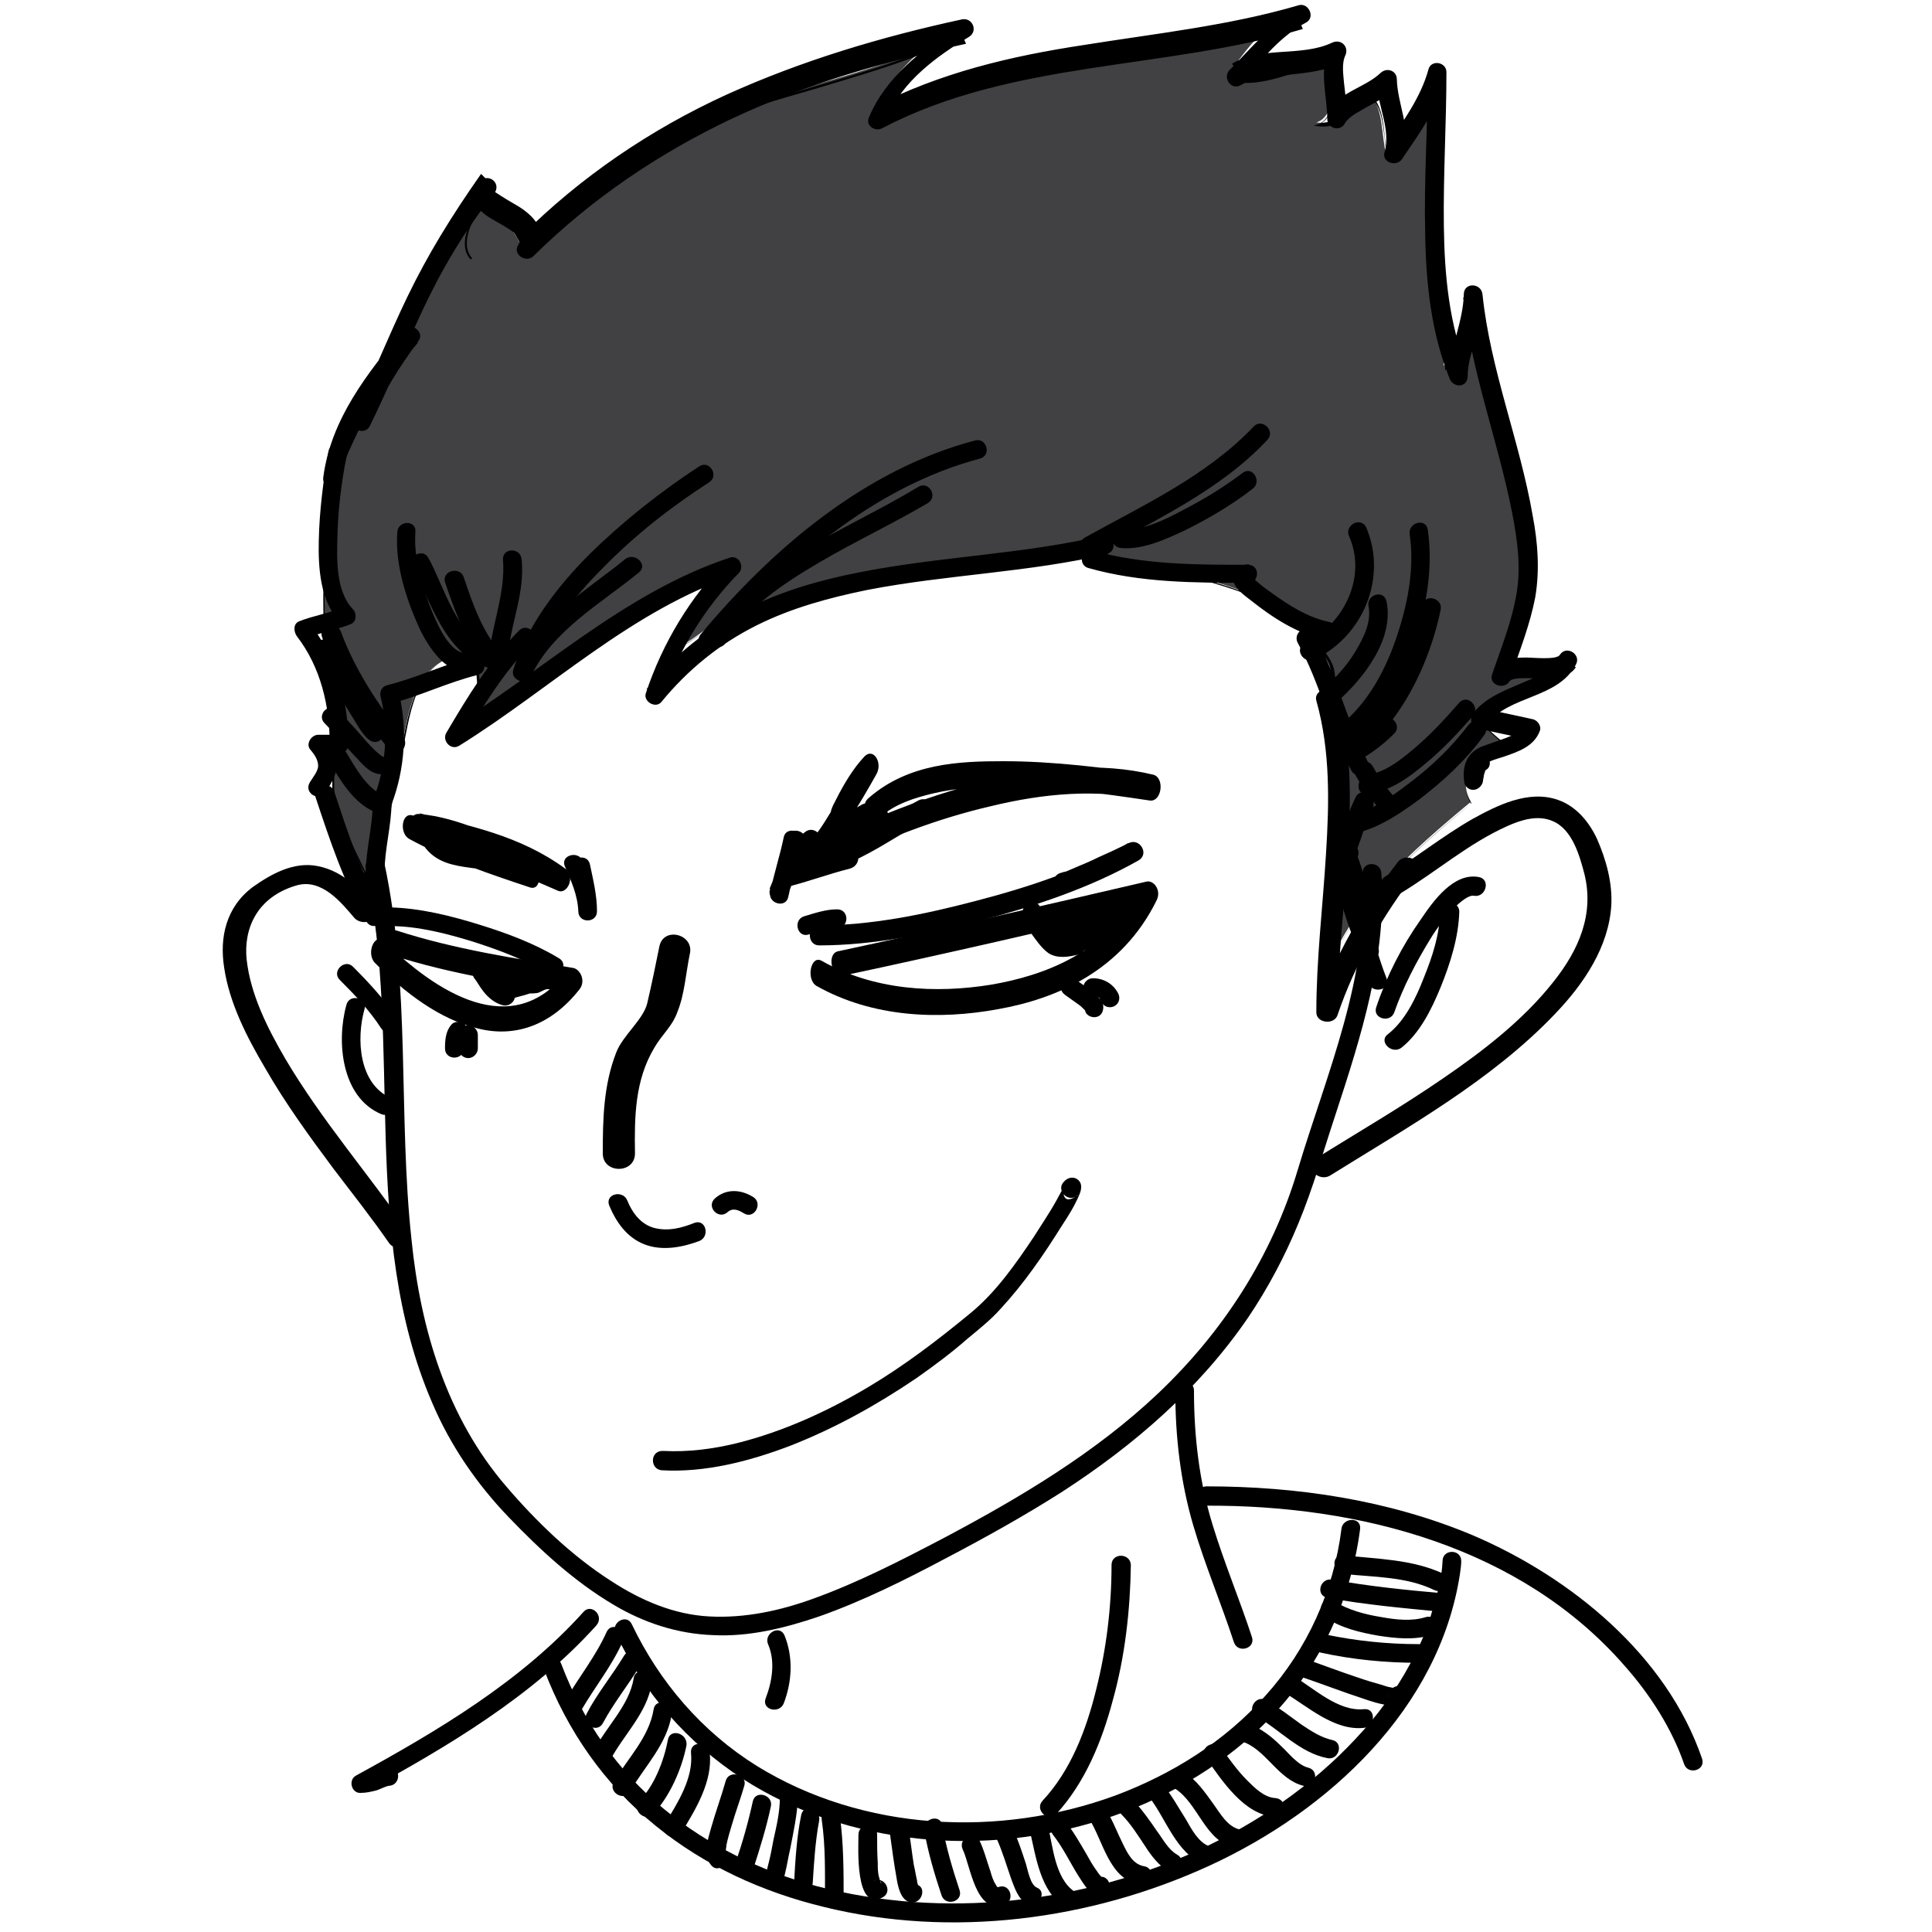 <?xml version="1.0" encoding="utf-8"?>
<!-- Generator: Adobe Illustrator 18.0.0, SVG Export Plug-In . SVG Version: 6.00 Build 0)  -->
<!DOCTYPE svg PUBLIC "-//W3C//DTD SVG 1.1//EN" "http://www.w3.org/Graphics/SVG/1.1/DTD/svg11.dtd">
<svg version="1.1" id="Layer_1" xmlns="http://www.w3.org/2000/svg" xmlns:xlink="http://www.w3.org/1999/xlink" x="0px" y="0px"
	 viewBox="0 0 300 300" enable-background="new 0 0 300 300" xml:space="preserve">
<g>
	<path fill="#414042" d="M72,32.9c-0.4,5.1-5.9,12.5-8,17.5c-1.4,3.3-3,6.8-4.7,9.9c-3.7,6.9-7.6,12.7-8.4,20.7
		c-0.9,9.4-0.9,18.3,0.4,27.3c0.6,4.2,0.4,8.7,0.4,12.7c0,3.1-0.2,2.1,0.8,5.3c0.7,2.2,1.6,4.3,2.6,6.4c0.9,1.9,1.8,4.1,3.5,5.6
		c0.5-7.8,2.3-14.9,3.8-22.5c1.2-6.4,2.6-14.9,11.8-14.1c-0.9,3.2,1.1,8.5-0.5,11.6c4.5-5.9,13.6-9.5,19.6-13.8
		c6.4-4.5,11.9-9.7,19.1-12c-3.1,3-6.3,9.1-7.4,13c3-1,5.7-4.2,9-5.5c2.2-0.8,4.7-1.4,7-2.1c5.6-1.7,11.6-1.4,17.5-2.2
		c9.6-1.4,22.1-6.9,32-6.1c-0.1,0.7,0.2,1.6,0.1,2.2c3.3-0.2,6.2,1.1,9.4,1.6c4.7,0.7,9.3,2,13.8,3.7c3.9,1.5,12.4,7.9,13,11.8
		c1.1,7.1,1,15.3,0.9,22.6c-0.1,7.8-2.2,15.7-1.3,23.4c3.9-9.8,12.6-17.6,22-25.4c-2.6-4.3,1.9-7,5.5-8.7c-1.5-1.5-3.2-2.4-4.1-4.4
		c3.1-3,8.1-4.2,11.3-7.3c-2.3,1-4.6,0.6-7,0.2c0.9-4.6,2.5-8.4,2.8-13.4c0.2-4.9,0.1-10.9-0.6-15.8c-0.8-5.1-2.2-10.8-4.1-15.5
		c-1.5-3.8-4.3-7.2-3.8-11.6c-1.4,3.1-1.7,6.5-4.2,8.8c-0.2-7.1-1.9-13.7-2-20.7c0-7.3-0.3-14.6,0.4-21.6c-2.9,0.5-5.3,7.1-7.4,9.3
		c-0.7-2.8-0.4-7-2.4-9c-2.5,1.8-5.1,4.7-8.4,4.2c3.1-0.8,3-7.4,2.8-10.4c-4.4,0.8-11.7,4.8-16.6,3.3c1.5-2.4,4.1-5.8,5.7-7
		c-10-0.9-22.9,2.8-32.6,4.7c-9.3,1.9-19.6,3.3-28.1,7.5c1.9-3.3,4.6-7,7.7-9.4c-11.2,4.4-22.3,6.6-33.6,10.8
		C99.1,22.7,90,30.9,80.9,38c-1.6-2.7-3.2-5.5-4.7-8c-2.4,1.8-5.8,7.4-3.3,10"/>
	<path d="M206.3,150.6l-0.1-0.6c-0.5-4.6,0-9.4,0.5-14c0.4-3.1,0.7-6.3,0.8-9.4l0-0.1c0.1-7.2,0.2-15.4-0.9-22.5
		c-0.6-3.8-9.1-10.2-12.9-11.7c-4.6-1.7-9.1-2.9-13.7-3.7c-1.1-0.2-2.2-0.4-3.3-0.7c-2-0.5-4-1-6.1-0.9l-0.2,0l0-0.2
		c0-0.3,0-0.7-0.1-1.1c0-0.4-0.1-0.7-0.1-1c-6.1-0.5-13.3,1.5-20.2,3.4c-4.1,1.1-8,2.2-11.5,2.7c-2.2,0.3-4.4,0.5-6.5,0.6
		c-3.6,0.3-7.4,0.5-10.9,1.6c-0.8,0.2-1.6,0.5-2.3,0.7c-1.6,0.4-3.2,0.9-4.6,1.4c-1.6,0.6-3.1,1.7-4.6,2.8c-1.5,1.1-2.9,2.2-4.4,2.7
		l-0.3,0.1l0.1-0.3c1.1-3.8,4-9.6,7-12.7c-5.2,1.8-9.5,5-14,8.5c-1.4,1.1-2.9,2.2-4.4,3.3c-2,1.4-4.3,2.7-6.7,4.1
		c-4.9,2.8-9.9,5.7-12.9,9.7l-0.2-0.2c0.9-1.7,0.6-4.1,0.4-6.4c-0.2-1.9-0.3-3.6,0-5.1c-8.7-0.7-10.2,7.2-11.4,13.5l-0.1,0.4
		c-0.4,1.9-0.7,3.8-1.1,5.6c-1.1,5.4-2.2,11-2.7,16.9l0,0.3l-0.2-0.2c-1.6-1.3-2.5-3.2-3.3-5.1c-0.1-0.2-0.2-0.4-0.3-0.6
		c-1.1-2.3-1.9-4.3-2.6-6.4l-0.3-0.8c-0.6-1.9-0.6-1.9-0.6-3.3c0-0.3,0-0.7,0-1.3c0-0.7,0-1.4,0-2.1c0-3.5,0-7.1-0.4-10.6
		c-1.2-8.7-1.3-17.7-0.4-27.4c0.7-6.8,3.6-12,6.6-17.6c0.6-1,1.2-2.1,1.8-3.2c1.7-3.3,3.4-6.7,4.7-9.9c0.7-1.7,1.9-3.8,3.1-5.9
		c2.2-3.8,4.6-8.2,4.9-11.5l0.3,0c-0.2,3.4-2.6,7.5-4.9,11.6c-1.2,2.1-2.4,4.2-3.1,5.9c-1.3,3.2-3,6.6-4.7,9.9
		c-0.6,1.1-1.2,2.2-1.8,3.2C54.6,69,51.7,74.3,51,81c-0.9,9.7-0.8,18.6,0.4,27.3c0.5,3.5,0.5,7.1,0.5,10.6c0,0.7,0,1.4,0,2.1
		c0,0.5,0,0.9,0,1.3c0,1.4,0,1.4,0.6,3.2l0.3,0.8c0.7,2,1.5,4.1,2.6,6.3c0.1,0.2,0.2,0.4,0.3,0.6c0.8,1.7,1.6,3.5,3,4.8
		c0.4-5.7,1.5-11.3,2.6-16.6c0.4-1.8,0.8-3.7,1.1-5.6l0.1-0.4c1.2-6.2,2.7-14.6,11.9-13.8l0.2,0l0,0.2c-0.4,1.4-0.2,3.2,0,5.1
		c0.2,2,0.4,4-0.1,5.7c3.1-3.6,7.8-6.3,12.4-9c2.4-1.4,4.7-2.7,6.6-4.1c1.5-1.1,3-2.2,4.4-3.3c4.7-3.6,9.2-7,14.7-8.7l0.6-0.2
		l-0.4,0.4c-3,2.9-6.1,8.8-7.3,12.7c1.4-0.5,2.7-1.5,4.1-2.5c1.5-1.1,3-2.2,4.6-2.8c1.4-0.5,3.1-1,4.6-1.4c0.8-0.2,1.6-0.4,2.3-0.7
		c3.5-1.1,7.3-1.3,11-1.6c2.1-0.2,4.4-0.3,6.5-0.6c3.5-0.5,7.4-1.6,11.5-2.7c7-1.9,14.3-3.9,20.5-3.4l0.2,0l0,0.2
		c0,0.3,0,0.7,0.1,1.1c0,0.3,0.1,0.7,0.1,1c2.1-0.1,4,0.4,6,0.9c1.1,0.3,2.2,0.5,3.3,0.7c4.6,0.7,9.2,1.9,13.8,3.7
		c3.9,1.5,12.5,7.9,13.1,11.9c1.1,7.1,1,15.3,0.9,22.5l0,0.1c0,3.1-0.4,6.3-0.8,9.4c-0.5,4.4-1,9-0.6,13.4
		c4.1-9.7,12.9-17.6,21.7-24.8c-0.7-1.2-0.9-2.4-0.6-3.5c0.7-2.4,3.6-4,6.1-5.3c-0.4-0.4-0.9-0.8-1.3-1.2c-1-0.9-2-1.7-2.7-3.1
		l0-0.1l0.1-0.1c1.5-1.5,3.6-2.5,5.5-3.5c1.8-1,3.7-1.9,5.3-3.3c-2,0.6-4,0.3-6,0l-0.5-0.1l0-0.1c0.3-1.6,0.7-3.2,1.1-4.7
		c0.7-2.7,1.5-5.5,1.6-8.6c0.3-5.7,0.1-11.5-0.6-15.7c-0.8-5.4-2.3-11-4.1-15.5c-0.4-1-0.9-2-1.4-3c-1.2-2.4-2.5-4.9-2.4-7.8
		c-0.3,0.7-0.5,1.5-0.8,2.2c-0.7,2.2-1.4,4.3-3.1,5.9l-0.2,0.2l0-0.3c-0.1-3.3-0.5-6.6-1-9.8c-0.5-3.5-1-7.2-1-10.9
		c0-1.3,0-2.6,0-3.9c-0.1-5.8-0.1-11.8,0.4-17.5c-1.8,0.5-3.4,3.3-4.9,5.8c-0.8,1.4-1.5,2.7-2.2,3.4l-0.2,0.2l-0.1-0.3
		c-0.2-0.9-0.3-1.8-0.4-2.8c-0.3-2.3-0.5-4.6-1.9-6c-0.5,0.4-1,0.7-1.5,1.2c-2,1.6-4.2,3.4-6.9,3l-0.7-0.1l0.7-0.2
		c2.6-0.7,2.9-5.8,2.7-10c-1.3,0.3-3,0.8-4.7,1.4c-3.9,1.4-8.4,2.9-11.8,1.8l-0.2-0.1l0.1-0.2c1.5-2.4,3.9-5.5,5.5-6.8
		c-7.8-0.6-17.4,1.5-25.9,3.4c-2.2,0.5-4.3,1-6.3,1.4c-1.6,0.3-3.2,0.6-4.8,0.9c-8,1.5-16.2,3.1-23.2,6.5l-0.4,0.2l0.2-0.4
		c2-3.6,4.5-6.7,7-8.9c-5.7,2.2-11.4,3.8-17,5.5c-5.2,1.5-10.5,3-15.8,5c-8.9,3.3-16.7,9.6-24.2,15.6c-1.5,1.2-3.1,2.5-4.6,3.7
		l-0.1,0.1l-0.1-0.1c-0.6-1-1.2-2-1.7-3c-1-1.6-2-3.3-2.9-4.9c-1.6,1.3-3.8,4.3-4,7c-0.1,1.1,0.2,2,0.8,2.7l-0.2,0.2
		c-0.7-0.7-1-1.7-0.9-2.9c0.2-2.6,2.4-5.9,4.2-7.3l0.1-0.1l0.1,0.1c0.9,1.6,2,3.4,3,5c0.6,0.9,1.1,1.9,1.7,2.8
		c1.5-1.2,3-2.4,4.5-3.6c7.6-6.1,15.4-12.4,24.3-15.7c5.3-2,10.6-3.5,15.8-5c5.8-1.7,11.8-3.4,17.8-5.8l0.9-0.4L143.5,8
		c-2.6,2-5.3,5.3-7.4,9c6.9-3.3,15-4.9,22.9-6.3c1.6-0.3,3.2-0.6,4.8-0.9c2-0.4,4.1-0.9,6.3-1.4c8.6-1.9,18.4-4.1,26.3-3.4l0.4,0
		l-0.3,0.2c-1.5,1.2-4,4.4-5.6,6.8c3.3,0.9,7.6-0.6,11.4-1.9c1.8-0.6,3.5-1.2,4.9-1.5l0.2,0l0,0.2c0.3,5.8-0.5,9.2-2.3,10.3
		c2.3,0,4.2-1.5,6.1-3c0.6-0.4,1.1-0.9,1.6-1.2l0.1-0.1l0.1,0.1c1.5,1.4,1.8,3.9,2,6.2c0.1,0.9,0.2,1.8,0.4,2.5
		c0.6-0.8,1.3-1.9,2-3.2c1.5-2.6,3.3-5.6,5.2-6l0.2,0l0,0.2c-0.6,5.8-0.5,11.8-0.4,17.7c0,1.3,0,2.6,0,3.9c0,3.7,0.5,7.3,1,10.9
		c0.4,3.1,0.8,6.2,1,9.5c1.5-1.5,2.1-3.4,2.8-5.5c0.3-1,0.7-2,1.1-3l0.4-0.9l-0.1,0.9c-0.4,3.2,1,5.9,2.3,8.5c0.5,1,1,2,1.4,3
		c1.8,4.5,3.3,10.2,4.1,15.6c0.6,4.3,0.9,10.1,0.6,15.8c-0.2,3.2-0.9,6-1.6,8.7c-0.4,1.5-0.8,3-1.1,4.6l0.2,0
		c2.3,0.4,4.4,0.7,6.5-0.3l0.8-0.3l-0.6,0.6c-1.7,1.6-3.8,2.8-5.9,3.9c-2,1-3.9,2-5.4,3.4c0.6,1.2,1.6,2,2.6,2.9
		c0.5,0.4,1,0.8,1.5,1.3l0.1,0.1l-0.2,0.1c-2.5,1.2-5.4,2.9-6.1,5.2c-0.3,1.1-0.1,2.2,0.6,3.4l0.1,0.1l-0.1,0.1
		c-8.9,7.4-18,15.4-21.9,25.3L206.3,150.6z"/>
</g>
<path d="M50.6,123c0.7-1.2,1.5-2.4,1.7-3.8c0.2-1.6-0.7-3-1.7-4.3c-0.4,0.7-0.8,1.5-1.3,2.2c1.1,0,2.2,0,3.3,0
	c0.8,0,1.5-0.7,1.5-1.5c0-6.8-1.8-13.4-6-18.8c-0.1,0.8-0.2,1.5-0.3,2.3c2.1-1,4.5-1.3,6.7-2.2c0.9-0.4,0.9-1.7,0.3-2.3
	c-2.7-2.8-2.5-7.9-2.4-11.4c0.1-4.1,0.6-8.2,1.4-12.3c0.3-1.8-2.5-2.6-2.8-0.8c-0.8,4.5-1.4,9.2-1.5,13.8c-0.1,4.2,0.2,9.5,3.3,12.7
	c0.1-0.8,0.2-1.5,0.3-2.3c-2.1,1-4.5,1.3-6.7,2.2c-0.9,0.4-0.8,1.6-0.3,2.3c3.7,4.8,5.1,10.8,5.1,16.8c0.5-0.5,1-1,1.5-1.5
	c-1.1,0-2.2,0-3.3,0c-1,0-1.9,1.3-1.3,2.2c0.6,0.7,1.3,1.6,1.3,2.6c0,0.9-0.9,1.9-1.3,2.6C47.1,123.2,49.7,124.6,50.6,123L50.6,123z
	"/>
<path d="M210.5,120.4c1,1.8,2.2,3.5,3.6,5.1c1.2,1.4,3.2-0.6,2.1-2.1c-1.2-1.4-2.2-2.9-3.1-4.5C212,117.3,209.5,118.8,210.5,120.4
	L210.5,120.4z"/>
<path d="M80.6,97.9c-4.6,4.7-8,10.3-11.3,15.9c-0.7,1.2,0.7,2.8,2,2c14.3-8.9,26.8-21.1,43-26.5c-0.5-0.8-0.9-1.6-1.4-2.4
	c-5.7,5.8-10,12.9-12.6,20.7c-0.5,1.3,1.5,2.5,2.4,1.4c4.1-5,9-9,14.8-11.9c5.4-2.7,11.3-4.3,17.2-5.5c12.4-2.4,25.1-2.7,37.4-5.6
	c-0.3-0.9-0.5-1.9-0.8-2.8c-1.5,0.4-2,1.5-2.9,2.6c-0.7,0.8-0.5,2.1,0.6,2.4c8.1,2.3,16.5,2.3,24.9,2.3c0-1,0-1.9,0-2.9
	c-1.5,0.1-2.6,0.9-2.4,2.5c0.2,1.3,1.8,2.4,2.7,3.1c3.4,2.7,7.2,5.2,11.5,6.1c-0.2-0.8-0.4-1.6-0.6-2.4c-0.7,0.5-1.5,0.6-2.3,0.7
	c-1.1,0.1-1.8,1.2-1.3,2.2c3.5,6.3,5,13.4,8.3,19.8c0.9,1.7,3.4,0.2,2.5-1.5c-3.3-6.4-4.8-13.5-8.3-19.8c-0.4,0.7-0.8,1.5-1.3,2.2
	c1.7-0.1,3-0.5,4.4-1.5c0.9-0.7,0.3-2.2-0.6-2.4c-3.4-0.7-6.2-2.5-9-4.5c-0.7-0.5-1.4-1-2.1-1.6c-0.4-0.3-0.7-0.7-1.1-1
	c-0.4-0.4-0.7,1.1-0.5,1.1c1.8-0.1,1.9-2.9,0-2.9c-8.1,0-16.2,0-24.1-2.2c0.2,0.8,0.4,1.6,0.6,2.4c0.4-0.5,0.9-1.6,1.6-1.9
	c1.8-0.5,1-3.2-0.8-2.8c-12.4,2.9-25.3,3.2-37.8,5.7c-6.1,1.2-12,2.9-17.5,5.7c-6,3-11.2,7.2-15.4,12.4c0.8,0.5,1.6,0.9,2.4,1.4
	c2.5-7.2,6.5-13.9,11.9-19.4c1-1,0-2.9-1.4-2.4C97,92,84.3,104.2,69.7,113.2c0.7,0.7,1.3,1.3,2,2c3.2-5.4,6.5-10.8,10.9-15.3
	C83.9,98.6,81.9,96.6,80.6,97.9L80.6,97.9z"/>
<path d="M73.4,102c-4.5,1.2-8.8,3.3-13.3,4.4c-0.8,0.2-1.2,1-1,1.8c1.3,5.2,0.8,10.9-1.1,15.9c-0.7,1.7,2.1,2.5,2.8,0.8
	c2.1-5.5,2.5-11.8,1.1-17.5c-0.3,0.6-0.7,1.2-1,1.8c4.5-1.2,8.8-3.3,13.3-4.4C76,104.3,75.2,101.5,73.4,102L73.4,102z"/>
<path d="M49,123.8c2.2,6.6,4.4,13.3,7.9,19.3c0.8,1.4,3,0.5,2.7-1.1c-0.4-1.5-0.7-3-1.1-4.4c-0.2-0.6-0.8-1.1-1.4-1.1
	c-0.9,0-1.8,0.1-2.3,0.9c-0.2,0.4-0.3,0.9-0.3,1.3c0-0.4,0,0-0.1,0.2c0.8,0.5,1.7,1,2.5,1.5c0.5-0.9,0.9-1.9,1.4-2.8
	c0.8-1.7-1.7-3.1-2.5-1.5c-0.5,0.9-1,1.9-1.4,2.8c-0.8,1.7,1.7,3.1,2.5,1.5c0.2-0.3,0.4-0.6,0.5-1c0.1-0.3,0-0.5,0-0.8
	c-0.1,0.8-1.3,0.7-0.3,0.7c-0.5-0.4-0.9-0.7-1.4-1.1c0.4,1.5,0.7,3,1.1,4.4c0.9-0.4,1.8-0.7,2.7-1.1c-3.4-5.8-5.5-12.2-7.6-18.6
	C51.3,121.2,48.5,122,49,123.8L49,123.8z"/>
<path d="M57.9,124.5c0,3.7-1.1,7.4-1.1,11.1c0,1.9,2.9,1.9,2.9,0c0-3.7,1.1-7.4,1.1-11.1C60.8,122.6,57.9,122.6,57.9,124.5
	L57.9,124.5z"/>
<path d="M56.8,134.9c5.8,27.3-1,56.7,10.3,82.9c2.8,6.6,6.9,12.6,11.9,17.8c4.9,5.1,10.2,10,16.3,13.6c4.7,2.8,9.9,4.5,15.4,4.7
	c5.6,0.3,11.2-1.1,16.5-2.9c6.8-2.4,13.4-5.7,19.8-9.1c6.1-3.2,12.2-6.6,18-10.3c11.1-7.2,21.2-15.9,28.8-27
	c3.1-4.6,5.7-9.5,7.8-14.6c2.3-5.5,3.9-11.3,5.8-17c3.9-11.9,8-24.7,7.1-37.4c-0.1-1.9-3-1.9-2.9,0c1.1,16-5.6,31.1-10.1,46.1
	c-4,13.4-11.6,25.1-21.6,34.6c-9.8,9.3-21.6,16.3-33.5,22.6c-6.5,3.4-13.1,6.8-20,9.3c-5.2,1.9-10.7,3.1-16.3,2.8
	c-5.5-0.3-10.6-2.5-15.2-5.5c-6.1-3.9-11.6-9.2-16.3-14.7c-9.2-10.7-13.3-24.4-14.7-38.3c-2.1-19.4-0.1-39.2-4.2-58.4
	C59.2,132.3,56.4,133.1,56.8,134.9L56.8,134.9z"/>
<path d="M210.5,123.8c-1.2,2.5-2.1,5.1-2.8,7.8c-0.3,1.1-0.7,2.4,0.4,3.1c1.3,0.9,2.2-0.7,2.7-1.6c0.8-1.7-1.7-3.1-2.5-1.5
	c-0.1,0.2-0.2,0.4-0.3,0.6c-0.4,0.7-0.3,0,0.5-0.1c0.4,0,0.7,0.1,1.1,0.1c0,0,0,0,0,0c0.2,0.3,0.4,0.6,0.7,0.9
	c0.1,0.2,0,0.6,0.1,0.2c0.1-0.3,0.1-0.6,0.2-0.9c0.2-0.8,0.5-1.6,0.8-2.4c0.5-1.6,1-3.2,1.8-4.6
	C213.8,123.5,211.3,122.1,210.5,123.8L210.5,123.8z"/>
<path d="M217.5,138.7c5.6-3.4,10.5-7.7,16.5-10.4c2.2-1,4.8-1.8,7.1-0.8c3.1,1.3,4.2,5.5,4.9,8.1c1.6,6.3-0.8,11.9-4.9,17
	c-4.6,5.8-10.8,10.6-17.1,14.9c-6.4,4.4-13.1,8.3-19.7,12.4c-1.9,1.2,0.4,3.8,2.3,2.6c12.2-7.6,25.1-14.8,34.9-25.1
	c4.5-4.7,8.3-10.4,8.7-16.8c0.2-3.5-0.8-7.1-2.2-10.3c-1.2-2.6-3.2-5.1-6.1-6.1c-4.6-1.6-9.5,0.9-13.3,3c-4.7,2.7-8.9,6.1-13.5,8.9
	C213.2,137.3,215.6,139.9,217.5,138.7L217.5,138.7z"/>
<path d="M58.3,141c-2.2-2.7-4.9-5.7-8.9-6.5c-3.8-0.8-7.4,1.3-10.1,3.2c-4.3,3.2-5.2,8-4.5,12.5c0.8,5.5,3.5,10.8,6.4,15.7
	c3.1,5.4,6.8,10.5,10.6,15.6c2.9,3.8,5.9,7.6,8.6,11.5c1.2,1.7,4.3,0.2,3.2-1.5c-6.3-9.1-13.7-17.6-19.3-27.1
	c-2.8-4.8-5.4-10-6-15.4c-0.5-4.8,1.6-9.7,7.7-11.5c4-1.2,7.1,2.8,9,5C56.4,144.1,59.6,142.6,58.3,141L58.3,141z"/>
<path d="M209.8,134.5c0-0.6,0.4-1.1,0.4-1.7c0.2-1.6-1.7-2.6-2.7-1.1c-0.7,1.1-0.7,1.9-0.4,3.1c0.3,1.7,0.7,3.3,1.1,5
	c0.8,3,1.9,6,3.2,8.8c0.8,1.6,2.9,0.4,2.7-1.1c-1-4.9-1.5-9.8-3.3-14.5c-0.7-1.7-3.1-1.1-2.8,0.8c1.1,6.4,2.1,12.9,4.5,18.9
	c0.7,1.7,3.5,1,2.8-0.8c-2.4-6.1-3.4-12.5-4.5-18.9c-0.9,0.3-1.9,0.5-2.8,0.8c1.8,4.7,2.4,9.6,3.3,14.5c0.9-0.4,1.8-0.7,2.7-1.1
	c-2.2-4.5-3.3-9.3-4.3-14.1c0,0.4-0.1,0.7-0.1,1.1c0.2-0.3,0.3-0.7,0.5-1c-0.9-0.4-1.8-0.7-2.7-1.1c-0.1,0.8-0.5,1.6-0.5,2.4
	C206.8,136.4,209.7,136.4,209.8,134.5L209.8,134.5z"/>
<path d="M65.2,130.3c1.6,3.2,4.3,3.9,6.8,4.3c3.7,0.6,7.4,0.6,11.1,1.5c1.9,0.5,1.9-3.3,0.1-3.9c-6-2-11.9-5.3-18.1-5.8
	c-1.9-0.2-2,3.4-0.1,3.9c7.1,1.7,14.6,3,21.2,7.8c0.4-1.1,0.8-2.2,1.2-3.4c-7.7-3.3-15.5-6.2-23.4-8.1c-1.7-0.4-2,2.9-0.4,3.7
	c6.1,3.3,12.4,5.4,18.7,7.5c1.9,0.6,1.9-3.3,0.1-3.9c-6.1-2-12.1-4-18-7.2c-0.1,1.2-0.3,2.5-0.4,3.7c7.6,1.9,15.2,4.6,22.6,7.9
	c1.5,0.7,2.8-2.2,1.2-3.4c-7.1-5.2-15-6.7-22.6-8.6c0,1.3,0,2.6-0.1,3.9c6.1,0.6,12.1,3.9,18.1,5.8c0-1.3,0-2.6,0.1-3.9
	c-3.2-0.7-6.3-0.9-9.4-1.2c-1.5-0.2-5-0.1-6-2.2C66.6,126.6,64.1,128.1,65.2,130.3L65.2,130.3z"/>
<path d="M130,124.7c-0.4,0.4-0.3,0.1,0,0.1c0.4,0.1,0.7,0.2,1.1,0.4c1,0.9,0,2.8,0.5,1.8c-0.1,0.2,0.3-0.5,0.3-0.6
	c0.4-0.8,0.9-1.5,1.4-2.3c0.7-1.2,1.5-2.4,2.4-3.4c-0.6-0.9-1.3-1.8-1.9-2.7c-1.3,2.3-2.6,4.6-4,6.8c-1.2,1.9-2.4,4.1-3.8,5.6
	c-1.4,1.5-0.3,4.2,1.3,3.4c2.6-1.4,4.9-3.8,7.5-5.1c-0.4-1.1-0.9-2.2-1.3-3.4c-2.2,2.2-4.6,3.6-7.1,4.9c-1.8,0.9-0.8,4.5,1,3.6
	c3.3-1.6,6.5-2.7,9.7-4.8c1.7-1.2,0.8-4.6-1-3.6c-2.6,1.4-4.9,3.8-7.5,5.1c-1.8,1-0.8,4.5,1,3.6c7.9-3.9,16-7,24.2-8.9
	c8.2-2,16.7-2.8,24.7-0.9c0.2-1.3,0.4-2.6,0.6-4c-7.7-1.1-15.5-2.1-23.3-2.1c-6.8,0-14.7,0.3-20.9,5.7c-1.7,1.4,0,4.5,1.6,3.1
	c2.5-2.2,5.5-3.1,8.4-3.8c3.8-0.9,7.7-1.1,11.5-1c7.4,0,14.8,1,22.1,2.1c1.9,0.3,2.4-3.5,0.6-4c-8.3-2-17-1.1-25.5,0.9
	c-8.4,2-16.8,5.2-25,9.2c0.3,1.2,0.6,2.4,1,3.6c2.6-1.4,4.9-3.8,7.5-5.1c-0.3-1.2-0.6-2.4-1-3.6c-3.1,2.1-6.4,3.2-9.7,4.8
	c0.3,1.2,0.6,2.4,1,3.6c2.8-1.4,5.4-3,7.8-5.4c1.4-1.4,0.3-4.2-1.3-3.4c-2.6,1.4-4.9,3.8-7.5,5.1c0.4,1.1,0.9,2.2,1.3,3.4
	c1.6-1.7,2.9-4,4.1-6c1.5-2.3,2.9-4.7,4.3-7.2c1-1.8-0.5-4.2-1.9-2.7c-1.7,1.8-3.2,4.3-4.4,6.7c-0.6,1.1-1.1,2.1-0.8,3.4
	c0.3,1.9,2.1,1.1,2.9,0.2C133.2,126.2,131.6,123.1,130,124.7L130,124.7z"/>
<path d="M102.7,228.3c6.8,0.4,13.7-1.4,20-3.8c6.9-2.7,13.4-6.3,19.6-10.5c2.7-1.9,5.4-3.9,7.9-6.1c1.8-1.5,3.6-2.9,5.2-4.7
	c3.6-3.9,6.7-8.4,9.5-12.9c1-1.5,2-3.1,2.7-4.8c0.3-0.7,0.5-1.6-0.1-2.2c-0.7-0.7-1.7-0.5-2.3,0.2c-1.3,1.3,0.7,3.4,2.1,2.1
	c0.1-0.1,0.3-0.2-0.1,0.1c-2.5,1.7-2.1-1.2-2-1.5c-0.1,0.4,0.1-0.2-0.1,0.2c-0.3,0.7-0.7,1.3-1,1.9c-1.1,2-2.4,3.9-3.6,5.8
	c-2.8,4.2-5.9,8.6-9.8,11.8c-5.1,4.2-10.2,8.1-15.9,11.5c-6.4,3.8-13.2,6.9-20.4,8.7c-3.7,0.9-7.5,1.4-11.4,1.2
	C100.9,225.2,100.9,228.1,102.7,228.3L102.7,228.3z"/>
<path d="M94.6,187.2c1.1,2.6,2.7,4.9,5.4,6c2.8,1.1,5.9,0.5,8.6-0.5c1.7-0.7,1-3.5-0.8-2.8c-2,0.8-4,1.3-6.1,0.8
	c-2.1-0.5-3.5-2.3-4.3-4.3C96.7,184.7,93.9,185.4,94.6,187.2L94.6,187.2z"/>
<path d="M130.9,151.5c16-3.4,31.9-7.1,47.8-10.8c-0.5-1-1.1-2-1.6-2.9c-5,10.1-15,13.7-23.2,15.1c-8.6,1.4-18.2,0.9-26.3-3.7
	c-1.7-1-2.5,2.9-0.8,3.9c8.7,4.9,19,5.3,28.2,3.6c9-1.6,19.2-5.9,24.6-16.9c0.8-1.6-0.5-3.2-1.6-2.9c-15.9,3.7-31.9,7.4-47.8,10.8
	C128.3,148,129.1,151.9,130.9,151.5L130.9,151.5z"/>
<path d="M60.8,148.3c9.3,3,18.8,4.4,28.2,5.9c-0.3-1.1-0.7-2.2-1-3.3c-8.5,10.9-20.3,3.1-28.3-4.7c-1.5-1.5-2.9,1.8-1.5,3.3
	c4.7,4.7,10.1,8.8,16,10.2c5.9,1.5,11.5-0.6,15.8-6.1c1-1.3,0.1-3.1-1-3.3c-9.2-1.5-18.4-2.9-27.4-5.8C59.7,144,59,147.7,60.8,148.3
	L60.8,148.3z"/>
<path d="M127.2,146.8c8.5,0,17-1.8,25.2-3.9c8.3-2.2,16.8-5,24.4-9.3c1.7-1,0.2-3.5-1.5-2.7c-1.6,0.8-3.1,1.5-4.7,2.2
	c-1.2,0.6-2.4,1.1-3.6,1.6c-0.5,0.2-0.9,0.4-1.4,0.6c-0.2,0.1-1.1,0.2-0.6,0.2c-1.9,0.1-1.9,3.2,0,3.1c2.1-0.1,4.4-1.6,6.2-2.4
	c1.8-0.8,3.7-1.7,5.5-2.6c-0.5-0.9-1-1.8-1.5-2.7c-7.4,4.2-15.6,6.9-23.7,9c-8,2.1-16.2,3.8-24.5,3.8
	C125.3,143.8,125.3,146.8,127.2,146.8L127.2,146.8z"/>
<path d="M60.5,143.8c4.5,0,9,1.2,13.2,2.5c4,1.3,8,2.8,11.6,5c1.6,1,3.1-1.6,1.5-2.5c-3.8-2.3-8.1-3.9-12.3-5.2
	c-4.5-1.4-9.3-2.6-14-2.7C58.6,140.9,58.6,143.8,60.5,143.8L60.5,143.8z"/>
<path d="M229.7,136.2c-4-0.8-7.2,3.8-9.1,6.6c-2.9,4.1-5.3,8.8-6.9,13.6c-0.6,1.8,2.2,2.5,2.8,0.8c1.4-4,3.4-7.8,5.6-11.4
	c1.1-1.8,2.4-3.5,3.9-5c0.7-0.7,2.1-1.9,2.9-1.7C230.7,139.4,231.5,136.6,229.7,136.2L229.7,136.2z"/>
<path d="M52.8,152.2c2.3,2.3,4.6,4.7,6.4,7.5c1,1.5,3.6,0.1,2.5-1.5c-2-3-4.4-5.6-6.9-8.1C53.5,148.8,51.4,150.9,52.8,152.2
	L52.8,152.2z"/>
<path d="M53,74.8c1.1-8.5,6.5-15.2,11.9-21.6c-0.8-0.6-1.5-1.2-2.3-1.8c-3.2,4.3-5.9,8.7-7.9,13.7c-0.6,1.5,1.9,2.6,2.7,1.1
	c2.9-5.9,5.4-12,8.2-18c3-6.4,6.6-12.5,11.1-18.1c1.2-1.5-0.6-3.2-2.1-2.1c-2.7,2.1-0.6,4.6,1.6,5.9c1.2,0.7,2.5,1.4,3.6,2.2
	c0.4,0.3,0.8,0.7,1,1.1c0-0.1,0,0.2,0,0.1c0,0.2-0.2,0.4-0.3,0.7c-1,1.4,1.1,2.9,2.3,1.8c9-8.9,19.5-16,30.9-21.4
	c11.5-5.4,23.9-8.9,36.3-11.6c-0.4-0.9-0.7-1.8-1.1-2.7c-5.7,3.5-11.4,7.9-14,14.2c-0.5,1.3,1.1,2.2,2.1,1.6
	c20.3-10.6,43.8-9,65.3-15.4c-0.4-0.9-0.7-1.8-1.1-2.7c-4.2,2.2-7,5.8-10.3,9.1c-1.1,1.2,0.3,3.2,1.8,2.3c2.1-1.3,5-1.3,7.5-1.6
	c2.8-0.3,5.6-0.6,8.1-1.8c-0.7-0.7-1.3-1.3-2-2c-1.5,3.3-0.2,7.2-0.2,10.7c0,1.4,2,2,2.7,0.7c0.7-1.2,2.2-1.8,3.3-2.5
	c1.5-0.8,3-1.6,4.2-2.8c-0.8-0.3-1.7-0.7-2.5-1c0.1,3.5,2.2,7.2,1.2,10.7c-0.5,1.6,1.8,2.4,2.7,1.1c2.7-4,5.6-7.9,6.8-12.6
	c-0.9-0.1-1.9-0.3-2.8-0.4c0,8.1-0.6,16.3-0.4,24.4c0.1,7.7,0.9,15.5,3.8,22.7c0.6,1.5,2.8,1.4,2.8-0.4c0-2,0.7-3.9,1.2-5.8
	c0.6-2.1,1-4.2,1-6.4c-1,0-1.9,0-2.9,0c1.2,11.4,5.4,22.2,7.6,33.4c0.8,4.1,1.4,8.4,0.7,12.5c-0.7,4.3-2.4,8.5-3.8,12.6
	c-0.6,1.6,1.8,2.5,2.7,1.1c0.5-0.8,4.2-0.4,5.1-0.4c1.8,0,4.1-0.1,5.2-1.8c-0.8-0.5-1.7-1-2.5-1.5c-1.2,2.3-4,3.1-6.2,4.1
	c-2.6,1.1-5.4,2.2-7.2,4.5c-0.6,0.8-0.5,2.2,0.6,2.4c2.6,0.6,5.2,1.1,7.8,1.7c-0.3-0.6-0.7-1.2-1-1.8c-0.3,0.9-1.7,1.3-2.4,1.6
	c-1.3,0.5-2.6,0.9-3.9,1.4c-2.3,1.1-2.9,3.2-2.5,5.6c0.1,0.5,0.6,0.9,1,1c0,0,0,0,0,0c0.8,0.2,1.5-0.3,1.8-1c0.1-0.3,0.1-0.7,0.2-1
	c0-0.3,0.1-0.5,0.2-0.8c0.2-0.6,0.2-0.1-0.3-0.1c1.8-0.3,1.1-3.1-0.8-2.8c-1.8,0.3-1.7,2.6-2.1,3.8c0.6-0.3,1.2-0.7,1.8-1
	c0,0,0,0,0,0c0.3,0.3,0.7,0.7,1,1c0.1,0.6,0,0.1,0-0.1c0-0.3,0-0.6,0-0.9c0-0.4,0-0.6,0.3-0.9c0.7-0.7,2.1-1,3-1.3
	c2.3-0.8,4.7-1.6,5.6-4c0.3-0.7-0.3-1.6-1-1.8c-2.6-0.6-5.2-1.1-7.8-1.7c0.2,0.8,0.4,1.6,0.6,2.4c3.6-4.5,11-3.9,13.8-9.2
	c0.9-1.6-1.5-3.1-2.5-1.5c-0.5,0.8-4.2,0.4-5.1,0.4c-1.8,0-4.1,0.1-5.2,1.8c0.9,0.4,1.8,0.7,2.7,1.1c1.4-4,3-8.1,3.8-12.3
	c0.7-4.2,0.4-8.4-0.4-12.6c-2-11.6-6.6-22.7-7.8-34.4c-0.2-1.8-2.9-1.9-2.9,0c-0.1,4.2-2.1,8.1-2.2,12.2c0.9-0.1,1.9-0.3,2.8-0.4
	c-2.9-7.1-3.6-14.8-3.7-22.4c-0.1-8,0.4-16,0.4-23.9c0-1.6-2.4-2-2.8-0.4c-1.2,4.4-4,8.1-6.5,11.9c0.9,0.4,1.8,0.7,2.7,1.1
	c1.1-3.9-1-7.6-1.1-11.5c0-1.3-1.5-1.9-2.5-1c-2.4,2.3-6.3,2.9-8,5.9c0.9,0.2,1.8,0.5,2.7,0.7c0-1.7-0.2-3.3-0.4-5
	c-0.1-1.3-0.4-3,0.2-4.3c0.6-1.3-0.6-2.6-2-2c-4.8,2.3-11,0.5-15.6,3.3c0.6,0.8,1.2,1.5,1.8,2.3c3.1-3.1,5.7-6.6,9.7-8.7
	c1.5-0.8,0.4-3.1-1.1-2.7c-10.9,3.2-22.3,4.4-33.5,6.2c-11.2,1.7-22.3,4.3-32.5,9.6c0.7,0.5,1.4,1.1,2.1,1.6
	c2.3-5.6,7.7-9.5,12.7-12.5c1.4-0.9,0.5-3-1.1-2.7c-12.5,2.7-24.9,6.4-36.6,11.7c-11.8,5.4-22.7,12.8-31.9,22
	c0.8,0.6,1.5,1.2,2.3,1.8c1.9-2.7-0.4-5-2.6-6.4c-1.2-0.7-2.4-1.4-3.6-2.2c-0.3-0.2-0.6-0.5-0.7-0.7c0.3,0.5-0.1,0.4,0.5-0.1
	c-0.7-0.7-1.4-1.4-2.1-2.1C70,33.7,66.4,39.6,63.3,46c-3,6.2-5.5,12.6-8.6,18.8c0.9,0.4,1.8,0.7,2.7,1.1c1.9-4.7,4.6-8.9,7.6-13
	c1-1.3-1.2-3-2.3-1.8C57.1,57.9,51.4,65,50.2,74.1C49.9,75.9,52.7,76.7,53,74.8L53,74.8z"/>
<path d="M119.3,255.4c1.1,2.6,0.6,5.7-0.4,8.3c-0.7,1.8,2.1,2.5,2.8,0.8c1.3-3.4,1.5-7.2,0.1-10.6
	C121,252.2,118.5,253.7,119.3,255.4L119.3,255.4z"/>
<path d="M90.6,250.3c-9.7,10.8-22.7,18.5-35.3,25.4c-1.3,0.7-0.7,2.8,0.7,2.7c0.9,0,1.7-0.2,2.5-0.4c0.6-0.2,1.3-0.6,1.9-0.7
	c1.9-0.1,1.9-3,0-2.9c-1.6,0.1-2.9,1.1-4.4,1.1c0.2,0.9,0.5,1.8,0.7,2.7c12.8-7,26-14.8,35.9-25.8C93.9,250.9,91.8,248.9,90.6,250.3
	L90.6,250.3z"/>
<path d="M182.5,216c0,7.1,0.8,14.1,2.8,20.9c1.8,6.1,4.3,12,6.3,18.1c0.6,1.8,3.4,1,2.8-0.8c-1.9-5.8-4.3-11.5-6.1-17.4
	c-2.1-6.8-2.9-13.8-2.9-20.9C185.4,214.1,182.5,214.1,182.5,216L182.5,216z"/>
<path d="M187.3,233.8c23.8-0.1,48.9,6.4,65,24.9c3.9,4.4,7.3,9.7,9.2,15.2c0.6,1.8,3.4,1,2.8-0.8c-5.5-16.1-20.4-28.2-35.6-34.7
	c-13.1-5.5-27.3-7.6-41.4-7.6C185.4,230.9,185.4,233.8,187.3,233.8L187.3,233.8z"/>
<path d="M95.6,253.6c4.3,9.2,11.1,17,19.7,22.6c8.2,5.3,17.7,8.3,27.3,9.3c19.1,2,39.5-4.1,53.4-17.5c8.5-8.2,13.7-19,15.2-30.6
	c0.2-1.9-2.7-1.8-2.9,0c-1.2,9.6-5.3,18.7-11.8,25.9c-6.3,7.1-14.5,12.2-23.3,15.5c-18,6.6-39.2,5.6-55.7-4.6
	c-8.5-5.3-15.1-13-19.4-22C97.3,250.5,94.8,252,95.6,253.6L95.6,253.6z"/>
<path d="M204.4,108.8c2.2,7.8,2,15.9,1.5,23.8c-0.5,8.2-1.5,16.4-1.5,24.6c0,1.7,2.8,2,3.3,0.4c2.7-8,7-15.4,12.3-22.3
	c1.2-1.6-1.7-3-2.9-1.5c-5.5,7.1-9.9,14.7-12.7,23c1.1,0.1,2.2,0.3,3.3,0.4c0-8.4,1.1-16.7,1.6-25.1c0.5-8,0.6-16.2-1.6-24.1
	C207.1,106.2,203.9,107,204.4,108.8L204.4,108.8z"/>
<path d="M53.8,156c-1.6,5.7-0.8,14.4,5.4,17c1.7,0.7,3.2-1.8,1.5-2.5c-5-2.2-5.4-9.2-4.1-13.8C57.1,155,54.3,154.2,53.8,156
	L53.8,156z"/>
<path d="M223.6,141.5c0,3.5-1.2,7.1-2.5,10.3c-1.2,3.1-2.9,6.7-5.6,8.8c-1.5,1.1,0.6,3.2,2.1,2.1c2.9-2.3,4.7-6,6.1-9.4
	c1.5-3.7,2.8-7.8,2.9-11.8C226.5,139.7,223.6,139.7,223.6,141.5L223.6,141.5z"/>
<path d="M51.2,118.4c1.6,2.7,3.5,5.9,6.4,7.4c1.6,0.9,3.1-1.6,1.5-2.5c-2.4-1.3-3.9-4.1-5.3-6.4C52.8,115.3,50.3,116.8,51.2,118.4
	L51.2,118.4z"/>
<path d="M50.4,112.3c1.6,1.6,3,3.3,4.6,5c1.1,1.1,2.2,2.7,3.9,2.9c1.9,0.2,1.8-2.7,0-2.9c0.6,0.1,0.3,0.1,0.1-0.1
	c-0.2-0.2-0.5-0.4-0.7-0.6c-0.6-0.6-1.2-1.2-1.7-1.8c-1.3-1.5-2.6-3-4.1-4.4C51.1,108.9,49.1,111,50.4,112.3L50.4,112.3z"/>
<path d="M49.1,101.4c1.7,3.4,3.6,6.7,5.6,9.9c0.7,1.1,1.4,2.5,2.4,3.4c1.4,1.3,2.9-0.1,2.6-1.7c-0.3-1.8-3.1-1.1-2.8,0.8
	c-0.1-0.6,1.4-1.8,2.2-1.1c-0.1-0.1-0.2-0.2-0.3-0.3c0,0-0.5-0.7-0.7-1c-0.8-1.2-1.6-2.5-2.3-3.7c-1.5-2.5-2.9-5-4.2-7.6
	C50.8,98.3,48.3,99.7,49.1,101.4L49.1,101.4z"/>
<path d="M50,98.9c2.4,6.5,6.2,12.3,10.5,17.6c1.2,1.5,3.2-0.6,2.1-2.1c-3.9-5-7.5-10.4-9.7-16.4C52.2,96.4,49.4,97.2,50,98.9
	L50,98.9z"/>
<path d="M61.7,82.6c-0.4,5,1.4,10.5,3.4,14.9c1.7,3.6,5.3,8.9,9.9,6c1.6-1,0.1-3.5-1.5-2.5c-3.1,1.9-5.5-3.9-6.4-6
	c-1.5-3.7-2.9-8.3-2.6-12.4C64.7,80.7,61.8,80.8,61.7,82.6L61.7,82.6z"/>
<path d="M64,88.1c3.1,5.6,4.9,13,11.5,15.5c1.7,0.7,2.5-2.1,0.8-2.8c-5.5-2.1-7.2-9.5-9.8-14.2C65.6,85,63.1,86.5,64,88.1L64,88.1z"
	/>
<path d="M69.1,90.4c1.7,5,3.5,10,7.3,13.9c1.3,1.3,3.4-0.7,2.1-2.1c-3.4-3.5-5-8.1-6.5-12.6C71.4,87.9,68.6,88.6,69.1,90.4
	L69.1,90.4z"/>
<path d="M82.6,104.8c2-6.5,6.4-12,11.1-16.7c4.9-5,10.5-9.4,16.4-13.2c1.6-1,0.1-3.5-1.5-2.5c-6.1,4-11.8,8.5-17,13.6
	c-5.1,5.1-9.7,11.1-11.9,18C79.2,105.8,82,106.5,82.6,104.8L82.6,104.8z"/>
<path d="M82.4,105.1c3.4-7.2,10.8-11.3,16.8-16.2c1.5-1.2-0.6-3.2-2.1-2.1c-6.1,5-13.7,9.3-17.2,16.8
	C79.1,105.3,81.6,106.8,82.4,105.1L82.4,105.1z"/>
<path d="M78.1,86.9c0.4,4.9-1.5,9.5-2.1,14.3c-0.2,1.9,2.7,1.8,2.9,0c0.6-4.8,2.6-9.4,2.1-14.3C80.9,85,78,85,78.1,86.9L78.1,86.9z"
	/>
<path d="M208.6,129.7c4.4-0.4,8.3-3,11.7-5.5c3.8-2.9,7.4-6.2,10.2-10.1c1.1-1.5-1.4-3-2.5-1.5c-2.5,3.3-5.6,6.3-8.9,8.8
	c-3,2.3-6.7,5-10.6,5.4C206.7,127,206.7,129.9,208.6,129.7L208.6,129.7z"/>
<path d="M212.3,123.3c3.5-0.4,6.4-2.5,9-4.7c2.7-2.2,5.1-4.8,7.4-7.4c1.2-1.4-0.8-3.5-2.1-2.1c-2,2.3-4.1,4.6-6.4,6.6
	c-2.2,1.9-5,4.3-7.9,4.6C210.5,120.7,210.5,123.6,212.3,123.3L212.3,123.3z"/>
<path d="M208.8,115.7c5.1-3.6,8.2-9.1,10.4-14.8c2.2-5.9,3.4-12.4,2.5-18.7c-0.3-1.8-3.1-1.1-2.8,0.8c0.8,5.5-0.4,11.2-2.2,16.4
	c-1.8,5.2-4.8,10.6-9.4,13.8C205.8,114.3,207.3,116.8,208.8,115.7L208.8,115.7z"/>
<path d="M208.4,118c4.5-1.7,7.6-5.5,10-9.5c2.5-4.2,4.3-9,5.3-13.8c0.4-1.8-2.4-2.6-2.8-0.8c-0.9,4.4-2.5,8.6-4.6,12.4
	c-2,3.5-4.8,7.4-8.7,8.8C205.9,115.8,206.7,118.6,208.4,118L208.4,118z"/>
<path d="M210.4,118.4c2.3-1.2,4.3-2.7,6.1-4.5c1.3-1.3-0.7-3.4-2.1-2.1c-1.6,1.6-3.5,3-5.5,4C207.3,116.7,208.7,119.2,210.4,118.4
	L210.4,118.4z"/>
<path d="M110.9,100.6c10.8-12.9,24.7-25,41.3-29.4c1.8-0.5,1-3.3-0.8-2.8c-17.1,4.5-31.5,16.8-42.6,30.1
	C107.6,100,109.7,102.1,110.9,100.6L110.9,100.6z"/>
<path d="M112.7,99.8c3.3-5.5,9-9.2,14.4-12.4c5.6-3.3,11.4-6,17-9.3c1.6-1,0.1-3.5-1.5-2.5c-5.8,3.5-11.9,6.3-17.7,9.8
	c-5.6,3.3-11.3,7.3-14.7,13C109.2,99.9,111.7,101.4,112.7,99.8L112.7,99.8z"/>
<path d="M170,86c9.4-5.3,19.4-9.8,26.8-17.7c1.3-1.4-0.8-3.4-2.1-2.1c-7.3,7.7-17.1,12.2-26.3,17.3C166.9,84.4,168.4,86.9,170,86
	L170,86z"/>
<path d="M174.1,85.1c3.4,0.3,7-1.4,10-2.8c3.6-1.8,7.2-3.9,10.4-6.4c1.5-1.1,0-3.6-1.5-2.5c-2.9,2.2-6,4.1-9.3,5.8
	c-2.8,1.5-6.4,3.3-9.6,3C172.2,82.1,172.2,85,174.1,85.1L174.1,85.1z"/>
<path d="M165.4,154.5c0.7,0.5,1.4,1,2.1,1.5c0.3,0.2,0.6,0.5,0.9,0.8c0,0,0.3,0.4,0.1,0.1c0.2,0.3,0-0.3,0,0c0.1,0.8,1.1,1.2,1.8,1
	c0.8-0.2,1.1-1,1-1.8c-0.1-0.8-1-1.5-1.6-2c-0.9-0.8-1.9-1.4-2.8-2.1C165.3,150.9,163.8,153.4,165.4,154.5L165.4,154.5z"/>
<path d="M169.8,154.7c0.1,0,0.2,0,0.3,0c-0.1,0-0.1,0,0,0c0.1,0,0.2,0,0.3,0.1c0.4,0.1-0.2-0.1,0.2,0.1c0.1,0,0.2,0.1,0.2,0.2
	c-0.1-0.1-0.1-0.1,0,0.1c0.1,0.1,0.2,0.2,0.3,0.5c0.4,0.7,1.3,0.9,2,0.5c0.7-0.4,0.9-1.3,0.5-2c-0.8-1.5-2.3-2.3-3.9-2.3
	c-0.8,0-1.5,0.7-1.5,1.5C168.4,154,169,154.7,169.8,154.7L169.8,154.7z"/>
<path d="M70.1,159.1c-0.9,1-1,2.4-1,3.7c0,1.9,2.9,1.9,2.9,0c0-0.4,0-0.9,0-1.3c0,0.2,0.1-0.3,0.1-0.3c0.1-0.2,0.1-0.2,0-0.1
	c0.1-0.1,0.1-0.2,0,0c0.5-0.6,0.6-1.5,0-2.1C71.6,158.6,70.6,158.5,70.1,159.1L70.1,159.1z"/>
<path d="M71.2,160.7c0,0.7,0,1.4,0,2.1c0,0.8,0.7,1.5,1.5,1.5c0.8,0,1.5-0.7,1.5-1.5c0-0.7,0-1.4,0-2.1c0-0.8-0.7-1.5-1.5-1.5
	C71.9,159.2,71.2,159.9,71.2,160.7L71.2,160.7z"/>
<path d="M73.8,152.1C74,152.4,73.6,151.8,73.8,152.1c0.2,0.3,0.3,0.4,0.4,0.6c0.3,0.5,0.6,0.9,0.9,1.3c0.8,1,1.8,1.8,3,2.1
	c1.2,0.3,2.4-1.1,1.6-2.1c-1.1-1.6-2.1-3.2-3.2-4.8c-0.9-1.4-3-0.5-2.7,1.1c0.3,1.3,0.9,2.4,2,3.1c0.8,0.5,1.9,0.5,2.6,1.2
	c1.4,1.3,3.4-0.8,2.1-2.1c-0.8-0.7-1.6-1.1-2.6-1.4c-0.8-0.3-1.1-0.6-1.3-1.6c-0.9,0.4-1.8,0.7-2.7,1.1c1.1,1.6,2.1,3.2,3.2,4.8
	c0.5-0.7,1.1-1.4,1.6-2.1c-1.6-0.5-2.1-2.2-3.1-3.3C74.6,148.7,72.5,150.7,73.8,152.1L73.8,152.1z"/>
<path d="M160.1,144.9c0.8,1.1,1.6,2.3,2.7,3.1c1.4,0.9,3.2,0.6,4.7,0.2c1.5-0.4,1.3-3.1-0.4-2.8c-2.9,0.4-4.5-2.3-5.6-4.6
	c-0.8,0.5-1.7,1-2.5,1.5c2,3.6,5.8,4.5,9.6,3.3c1.8-0.6,1-3.4-0.8-2.8c-2.5,0.8-5,0.5-6.3-2c-0.9-1.7-3.4-0.2-2.5,1.5
	c1.6,3.2,4.2,6.5,8.2,6c-0.1-0.9-0.3-1.9-0.4-2.8c-0.8,0.2-1.9,0.6-2.6,0c-0.7-0.5-1.1-1.3-1.6-2C161.5,142,159,143.4,160.1,144.9
	L160.1,144.9z"/>
<path d="M163.6,147.2c1.6,0.6,3.3,0.1,4.6-0.9c-0.8-0.5-1.6-0.9-2.4-1.4c-0.1,0.2-1,0.8-1.2,1c-1.1,1,0.1,2.8,1.4,2.4
	c1.6-0.5,3.1-0.8,4.6-1.7c1.6-1,0.2-3.2-1.5-2.5c-0.9,0.4-2,0.3-3,0.3c0.1,0.9,0.3,1.9,0.4,2.8c1.6-0.5,3.2-1.1,4.8-1.6
	c-0.4-0.9-0.7-1.8-1.1-2.7c-1,0.5-2.3,0.6-3.4,0.9c0.3,0.9,0.5,1.9,0.8,2.8c1.6-0.5,3.2-1.1,4.8-1.6c1.8-0.6,1-3.4-0.8-2.8
	c-1.6,0.5-3.2,1.1-4.8,1.6c0.4,0.9,0.7,1.8,1.1,2.7c2.1-1.5,4.6-2,7.1-2.5c1.8-0.4,1.1-3.2-0.8-2.8c-2.7,0.5-5.5,1.2-7.8,2.8
	c-1.3,0.9-0.5,3.2,1.1,2.7c1.6-0.5,3.2-1.1,4.8-1.6c1.8-0.6,1-3.4-0.8-2.8c-1.6,0.5-3.2,1.1-4.8,1.6c-1.8,0.6-1,3.4,0.8,2.8
	c1.4-0.4,2.8-0.6,4.1-1.2c1.5-0.7,0.4-3.2-1.1-2.7c-1.6,0.5-3.2,1.1-4.8,1.6c-1.5,0.5-1.3,2.9,0.4,2.8c1.6,0,3-0.1,4.4-0.7
	c-0.5-0.8-1-1.7-1.5-2.5c-1.2,0.8-2.5,1-3.9,1.4c0.5,0.8,0.9,1.6,1.4,2.4c0.8-0.7,1.7-1.2,2-2.2c0.4-1.5-1.3-2.3-2.4-1.4
	c-0.5,0.4-1.2,0.4-1.8,0.2C162.6,143.7,161.9,146.5,163.6,147.2L163.6,147.2z"/>
<path d="M78.9,155.2c1.8-0.5,3.5-0.8,5.1-1.7c1.4-0.8,0.5-3.2-1.1-2.7c-1.4,0.4-2.8,0.6-4.2,1.1c0.4,0.9,0.7,1.8,1.1,2.7
	c1.2-0.5,2.5-0.5,3.7-1.1c1.6-0.7,0.4-3-1.1-2.7c-0.4,0.1-0.9,0.5-1.1,0.5c-1.4,0.3-1.3,2.4,0,2.8c0.7,0.2,1.3,0.2,2.1,0.1
	c0.5-0.1,1-0.5,1.5-0.6c1.9-0.1,1.9-3.1,0-2.9c-1,0.1-1.9,0.8-2.8,0.6c0,0.9,0,1.9,0,2.8c0.4-0.1,0.9-0.5,1.1-0.5
	c-0.4-0.9-0.7-1.8-1.1-2.7c-1.2,0.5-2.5,0.5-3.7,1.1c-1.5,0.7-0.4,3.1,1.1,2.7c1.4-0.4,2.8-0.6,4.2-1.1c-0.4-0.9-0.7-1.8-1.1-2.7
	c-1.4,0.8-2.9,1-4.4,1.4C76.3,152.9,77.1,155.7,78.9,155.2L78.9,155.2z"/>
<path d="M123.7,131.6c-0.2,0.6-0.5,1.1-0.4,1.8c0.1,1,1.3,1.8,2.2,1.3c1.1-0.5,1.8-2.1,2.1-3.3c0.4-1.6-2-2.6-2.9-1.3
	c-0.6,0.8-1.2,1.8-1.9,2.4c-0.8,0.7-0.9,1.9-0.1,2.6c2,1.7,3.5-1.3,4.1-2.8c0.5-1.2-0.7-2.9-2.1-2.2c-1.1,0.5-2.5,1.2-3,2.4
	c-0.6,1.5,1.2,3.1,2.5,2c1-0.8,1.8-1.8,2.8-2.6c-0.7-0.9-1.3-1.8-2-2.7c-1.6,1.3-2.7,3.1-4,4.6c-1.2,1.4,0.8,3.5,2.3,2.4
	c1.2-1,2.3-2.2,3.5-3.1c-0.7-0.9-1.3-1.8-2-2.7c-1.6,1.3-2.7,3.1-4,4.6c-0.9,1,0,3,1.5,2.7c3.2-0.8,6.4-2,9.6-2.8
	c2-0.5,1.8-3.4-0.4-3.3c-3.4,0.2-6.7,0.5-9.8,1.7c-1.7,0.7-1.1,3.4,0.8,3.2c4-0.5,7.8-1.6,11.4-3.5c3.4-1.7,6.5-3.9,9.9-5.6
	c1.9-1,0.7-4.1-1.2-3.1c-3.2,1.7-6.3,3.7-9.5,5.4c-3.5,1.9-7.1,3-11,3.5c0.3,1.1,0.5,2.1,0.8,3.2c2.9-1.1,5.9-1.4,9-1.5
	c-0.1-1.1-0.3-2.2-0.4-3.3c-3.2,0.8-6.4,2-9.6,2.8c0.5,0.9,1,1.8,1.5,2.7c1.1-1.3,2.1-2.9,3.4-4c1.6-1.3-0.3-4-2-2.7
	c-1.2,1-2.3,2.2-3.5,3.1c0.8,0.8,1.5,1.6,2.3,2.4c1.1-1.3,2-2.9,3.4-4c1.6-1.3-0.3-4-2-2.7c-1,0.8-1.8,1.8-2.8,2.6
	c0.8,0.7,1.7,1.3,2.5,2c0-0.1,0.9-0.5,1.2-0.7c-0.7-0.7-1.4-1.5-2.1-2.2c-0.1,0.2-0.2,0.5-0.3,0.7c-0.1,0.2-0.2,0.3-0.2,0.5
	c-0.5,1.1,0.1-0.8,1.5,0.4c0,0.9,0,1.7-0.1,2.6c1-0.9,1.8-1.9,2.6-3c-1-0.4-1.9-0.9-2.9-1.3c0-0.2-0.3,0.5-0.3,0.6
	c-0.3,0.5-0.5,0.4,0.3,0.1c0.7,0.4,1.5,0.9,2.2,1.3c0,0.5,0,0.5,0.2,0C127.5,130.9,124.5,129.6,123.7,131.6L123.7,131.6z"/>
<path d="M122.2,130c-0.7,2.7-1.6,5.4-2.7,8c0.9,0.3,1.9,0.5,2.8,0.8c0.6-1.5,1.1-3.1,1.5-4.7c0.3-1.2,0.7-2.4,0.7-3.7
	c0-1.6-2.5-2-2.8-0.4c-0.6,2.9-1.5,5.6-2.1,8.5c-0.4,1.8,2.4,2.6,2.8,0.8c0.6-2.9,1.5-5.6,2.1-8.5c-0.9-0.1-1.9-0.3-2.8-0.4
	c0,1-0.4,2-0.6,2.9c-0.4,1.6-0.9,3.1-1.5,4.7c-0.7,1.8,2.1,2.5,2.8,0.8c1-2.6,2-5.3,2.7-8C125.5,129,122.7,128.2,122.2,130
	L122.2,130z"/>
<path d="M87.7,134.5c1,2.3,2,4.5,2.1,7c0,1.9,2.9,1.9,2.9,0c0-2.5-0.6-4.9-1.1-7.3c-0.4-1.8-3.2-1.1-2.8,0.8c0.4,2.2,1,4.3,1,6.5
	c1,0,1.9,0,2.9,0c-0.1-2.9-1.1-5.2-2.2-7.8C89.8,132,87,132.8,87.7,134.5L87.7,134.5z"/>
<path d="M125.6,145.1c1.4-0.5,2.9-1,4.4-1c1.9,0,1.9-2.9,0-2.9c-1.8,0-3.5,0.6-5.2,1.1C123.1,142.9,123.8,145.7,125.6,145.1
	L125.6,145.1z"/>
<path d="M113,188.2c0.8-0.7,1.7-0.3,2.5,0.2c1.6,1,3-1.5,1.5-2.5c-1.9-1.2-4.2-1.4-6,0.2C109.6,187.4,111.6,189.5,113,188.2
	L113,188.2z"/>
<path d="M84.5,259.3c3.6,9.5,9.4,17.8,17.3,24.2c7.6,6.2,16.6,10.3,26.1,12.6c19.8,4.9,41.4,2.1,59.9-6.4
	c18.5-8.5,35.7-24.4,38.9-45.3c0.1-0.7,0.2-1.4,0.2-2c0-1.9-2.9-1.9-2.9,0c-0.1,2.8-1,5.7-1.8,8.4c-0.8,2.7-1.9,5.1-3.2,7.5
	c-2.3,4.3-5.2,8.2-8.5,11.7c-6.8,7.3-15.2,13-24.2,17.2c-18.3,8.4-39.9,10.8-59.4,5.7c-8.6-2.3-16.9-6.3-23.8-12
	c-7.2-5.9-12.6-13.7-15.9-22.4C86.7,256.8,83.9,257.5,84.5,259.3L84.5,259.3z"/>
<path d="M172.6,243c0,6.5-0.8,13.1-2.4,19.4c-1.5,6.1-3.9,12.5-8.3,17.2c-1.3,1.4,0.8,3.4,2.1,2.1c4.5-4.9,7.1-11.3,8.8-17.7
	c1.9-6.8,2.7-14,2.8-21C175.5,241.1,172.6,241.1,172.6,243L172.6,243z"/>
<path d="M209.5,83.3c2.8,6.4-0.9,13.7-6.9,16.6c-1.7,0.8-0.2,3.3,1.5,2.5c7.6-3.6,11.4-12.8,8-20.6
	C211.2,80.2,208.7,81.6,209.5,83.3L209.5,83.3z"/>
<path d="M212.5,94.1c0.5,2.5-0.8,5-2,7c-1.3,2.2-3.1,4.2-5.1,5.9c-1.4,1.2,0.6,3.3,2.1,2.1c4.2-3.7,9-9.8,7.8-15.7
	C214.9,91.5,212.2,92.3,212.5,94.1L212.5,94.1z"/>
<path d="M94.2,253.4c-1.7,3.8-4.3,7-6.4,10.6c-0.9,1.6,1.6,3.1,2.5,1.5c2.1-3.6,4.7-6.8,6.4-10.6C97.5,253.1,95,251.7,94.2,253.4
	L94.2,253.4z"/>
<path d="M96.9,257.1c-1.8,3-4.2,5.9-5.8,9c-0.9,1.7,1.6,3.1,2.5,1.5c1.7-3.2,4-6,5.8-9C100.4,256.9,97.9,255.5,96.9,257.1
	L96.9,257.1z"/>
<path d="M98.4,260.6c-0.7,4.3-4.3,7.5-6.2,11.3c-0.9,1.7,1.6,3.1,2.5,1.5c2.1-4,5.8-7.4,6.5-12C101.4,259.6,98.6,258.8,98.4,260.6
	L98.4,260.6z"/>
<path d="M101.5,265.4c-0.7,4.4-4.1,7.7-6.2,11.3c-0.9,1.6,1.6,3.1,2.5,1.5c2.3-3.9,5.8-7.4,6.5-12
	C104.6,264.3,101.8,263.6,101.5,265.4L101.5,265.4z"/>
<path d="M103.7,270.2c-0.6,3.2-2.1,7.1-4.4,9.4c-1.3,1.4,0.8,3.4,2.1,2.1c2.6-2.7,4.5-7.1,5.2-10.7
	C106.8,269.1,104,268.3,103.7,270.2L103.7,270.2z"/>
<path d="M107.3,272.2c0.4,3.9-2.1,7.8-4,10.9c-1,1.6,1.5,3.1,2.5,1.5c2.2-3.6,4.9-8,4.4-12.4C110,270.3,107.1,270.3,107.3,272.2
	L107.3,272.2z"/>
<path d="M112.7,276.5c-0.7,2.5-1.6,4.9-2.3,7.4c-0.5,1.8-1.3,4.1,0,5.7c1.2,1.5,3.2-0.6,2.1-2.1c0.3,0.4,0.2,0.4,0.2-0.1
	c0-0.3,0.1-0.6,0.1-0.9c0.2-1,0.5-2,0.8-3c0.6-2.1,1.4-4.2,2-6.3C116,275.5,113.2,274.8,112.7,276.5L112.7,276.5z"/>
<path d="M116.9,279.7c-0.7,3.2-1.6,6.4-2.7,9.6c-0.6,1.8,2.2,2.5,2.8,0.8c1-3.1,2-6.3,2.7-9.6C120.1,278.7,117.3,277.9,116.9,279.7
	L116.9,279.7z"/>
<path d="M121.1,279.1c0,2.2-0.5,4.4-1,6.6c-0.2,1.1-0.4,2.2-0.7,3.4c-0.1,0.4-0.2,0.8-0.3,1.2c0,0.2-0.3,1,0,0.4
	c0.3-0.2,0.6-0.4,0.9-0.7c0,0,0,0,0,0c0.6,0.5,1.2,0.9,1.8,1.4c0,0,0,0,0,0c-0.2-1.8-3.1-1.9-2.9,0c0,0,0,0,0,0
	c0.1,0.8,0.9,1.8,1.8,1.4c0.9-0.4,1-1,1.2-1.9c0.3-1.2,0.5-2.5,0.8-3.8c0.5-2.6,1.1-5.3,1.2-8C124.1,277.2,121.2,277.2,121.1,279.1
	L121.1,279.1z"/>
<path d="M124.4,281.9c-0.7,3.4-0.9,7-1.1,10.5c-0.1,1.9,2.8,1.9,2.9,0c0.2-3.2,0.4-6.5,1-9.7C127.5,280.8,124.7,280,124.4,281.9
	L124.4,281.9z"/>
<path d="M127.6,282.6c0.6,4.1,0.5,8.3,0.5,12.4c0,1.9,2.9,1.9,2.9,0c0-4.4,0-8.8-0.6-13.1C130.1,280,127.3,280.8,127.6,282.6
	L127.6,282.6z"/>
<path d="M133.3,284.9c0,1.9-0.6,12.1,3.8,9.7c1.6-0.9,0.2-3.4-1.5-2.5c1.3-0.7,1.4,0.9,1.1,0.1c-0.1-0.2-0.1-0.5-0.2-0.7
	c-0.2-0.7-0.2-1.5-0.2-2.2c-0.1-1.5-0.1-3-0.1-4.5C136.2,283,133.3,283,133.3,284.9L133.3,284.9z"/>
<path d="M138.2,284.8c0.3,2.2,0.6,4.5,1,6.7c0.2,1.3,0.6,3.6,2.2,3.9c1.8,0.3,2.6-2.5,0.8-2.8c0,0,0.4,0.3,0.4,0.2
	c-0.1-0.2-0.2-0.5-0.2-0.8c-0.2-0.8-0.3-1.6-0.5-2.4c-0.3-1.9-0.5-3.7-0.8-5.6C140.7,282.1,137.9,282.9,138.2,284.8L138.2,284.8z"/>
<path d="M143.5,284.2c0.6,3.4,1.6,6.8,2.7,10.1c0.6,1.8,3.4,1,2.8-0.8c-1.1-3.3-2.1-6.7-2.7-10.1C146,281.6,143.2,282.4,143.5,284.2
	L143.5,284.2z"/>
<path d="M149.5,287.2c1.2,2.5,2,10.1,6.4,8.6c1.8-0.6,1-3.4-0.8-2.8c-0.3,0.1-0.3,0-0.1,0.1c-0.2-0.1-0.3-0.3-0.4-0.5
	c-0.4-0.6-0.6-1.3-0.8-2c-0.6-1.7-1-3.4-1.8-5C151.2,284.1,148.7,285.5,149.5,287.2L149.5,287.2z"/>
<path d="M154.8,285.6c0.9,2,1.5,4.1,2.2,6.1c0.5,1.3,1.1,3.3,2.5,3.9c1.7,0.7,3.2-1.8,1.5-2.5c-1-0.4-1.4-2.7-1.7-3.7
	c-0.6-1.8-1.2-3.7-2-5.4C156.5,282.5,154,284,154.8,285.6L154.8,285.6z"/>
<path d="M159.9,284.2c1,4.3,1.6,9.3,5.4,12c1.5,1.1,3-1.4,1.5-2.5c-3-2.1-3.3-7-4.1-10.3C162.3,281.6,159.5,282.4,159.9,284.2
	L159.9,284.2z"/>
<path d="M163.5,284.9c1.5,1.9,2.6,4.2,3.9,6.3c0.8,1.2,2.1,3.7,3.9,3.1c1.8-0.6,1-3.4-0.8-2.8c0.6-0.2,1,0.4,0.5-0.1
	c-0.3-0.3-0.5-0.6-0.7-0.9c-0.6-0.8-1.1-1.7-1.6-2.6c-1-1.7-2-3.5-3.3-5.1C164.4,281.3,162.4,283.4,163.5,284.9L163.5,284.9z"/>
<path d="M169.1,282.4c2.2,3.4,3.1,9.4,7.8,10.2c1.8,0.3,2.6-2.5,0.8-2.8c-1.8-0.3-2.6-2-3.3-3.4c-0.9-1.8-1.6-3.7-2.7-5.5
	C170.6,279.4,168.1,280.9,169.1,282.4L169.1,282.4z"/>
<path d="M174.1,281.7c1.5,1.5,2.6,3.3,3.8,5.1c0.9,1.4,2,2.8,3.4,3.7c1.6,0.9,3.1-1.6,1.5-2.5c-1.4-0.8-2.2-2.4-3.1-3.6
	c-1.1-1.6-2.2-3.2-3.5-4.6C174.9,278.3,172.8,280.3,174.1,281.7L174.1,281.7z"/>
<path d="M178.4,279c2.7,3.4,4.2,8.8,8.6,10.5c1.8,0.7,2.5-2.1,0.8-2.8c-1.7-0.6-2.8-2.7-3.6-4.1c-1.2-1.9-2.3-3.9-3.7-5.6
	C179.2,275.5,177.2,277.6,178.4,279L178.4,279z"/>
<path d="M182.4,277.7c3.7,2.3,4.7,8.3,9.4,9.2c1.8,0.3,2.6-2.5,0.8-2.8c-2-0.4-3.1-2.5-4.2-4c-1.3-1.8-2.6-3.7-4.5-4.9
	C182.2,274.2,180.8,276.7,182.4,277.7L182.4,277.7z"/>
<path d="M187.2,272.9c2.5,3.5,6,9,10.8,9.2c1.9,0.1,1.9-2.8,0-2.9c-1.7-0.1-3.2-1.6-4.3-2.7c-1.5-1.5-2.8-3.3-4-5
	C188.6,269.9,186.1,271.4,187.2,272.9L187.2,272.9z"/>
<path d="M192.8,270.4c3.8,1.2,5.6,5.9,9.6,6.9c1.8,0.5,2.6-2.3,0.8-2.8c-1.7-0.4-3.1-2.3-4.3-3.4c-1.5-1.5-3.2-2.8-5.2-3.5
	C191.8,267,191,269.8,192.8,270.4L192.8,270.4z"/>
<path d="M195.1,266.5c3.6,2.1,6.8,5.7,11,6.5c1.8,0.4,2.6-2.4,0.8-2.8c-1.8-0.4-3.3-1.4-4.8-2.4c-1.8-1.3-3.6-2.7-5.5-3.8
	C195,263.1,193.5,265.6,195.1,266.5L195.1,266.5z"/>
<path d="M199.4,262.8c3.7,2.2,7.8,6,12.4,5.5c1.8-0.2,1.9-3.1,0-2.9c-4,0.4-7.7-3.2-10.9-5.1C199.2,259.3,197.8,261.8,199.4,262.8
	L199.4,262.8z"/>
<path d="M201.8,260.3c3.3,1.1,6.6,2.4,10,3.5c1.4,0.5,7.5,2.6,6.7-1c-0.4-1.8-3.2-1-2.8,0.8c-0.2-0.7,0.3-1.5,1-1.5
	c-0.1,0-0.5,0-0.3,0c-0.6-0.1-1.1-0.2-1.6-0.4c-1.4-0.4-2.8-0.8-4.2-1.3c-2.7-0.9-5.3-1.9-7.9-2.8
	C200.8,256.9,200.1,259.7,201.8,260.3L201.8,260.3z"/>
<path d="M205,256.6c5,1.1,10.1,1.6,15.3,1.6c1.9,0,1.9-2.9,0-2.9c-4.9,0-9.7-0.5-14.5-1.5C204,253.4,203.2,256.2,205,256.6
	L205,256.6z"/>
<path d="M205.7,251.1c2.5,1.7,5.5,2.4,8.4,2.9c2.6,0.4,5.5,0.7,8.1-0.1c1.8-0.5,1-3.3-0.8-2.8c-2.2,0.7-4.7,0.4-6.9,0
	c-2.5-0.4-5.2-1.1-7.4-2.5C205.7,247.5,204.2,250.1,205.7,251.1L205.7,251.1z"/>
<path d="M206.1,248.1c5.9,1.1,11.9,1.6,17.9,2.2c1.9,0.2,1.8-2.7,0-2.9c-5.7-0.5-11.5-1.1-17.1-2.1
	C205,244.9,204.2,247.7,206.1,248.1L206.1,248.1z"/>
<path d="M208.6,244.4c4.7,0.5,9.8,0.4,14.1,2.5c1.7,0.8,3.1-1.7,1.5-2.5c-4.9-2.3-10.3-2.3-15.6-2.9
	C206.7,241.3,206.8,244.2,208.6,244.4L208.6,244.4z"/>
<g>
	<g>
		<path d="M102.4,146.9c-0.6,3-1.2,5.9-1.9,8.9c-0.6,2.5-3.8,5-4.8,7.6c-2,5.1-2.1,10.4-2.1,15.7c0,3.2,5,3.2,5,0
			c-0.1-5.7,0-11.4,3-16.4c1.2-2.1,2.8-3.3,3.6-5.6c1.1-2.7,1.3-6,1.9-8.9C107.9,145.1,103.1,143.8,102.4,146.9L102.4,146.9z"/>
	</g>
</g>
</svg>
